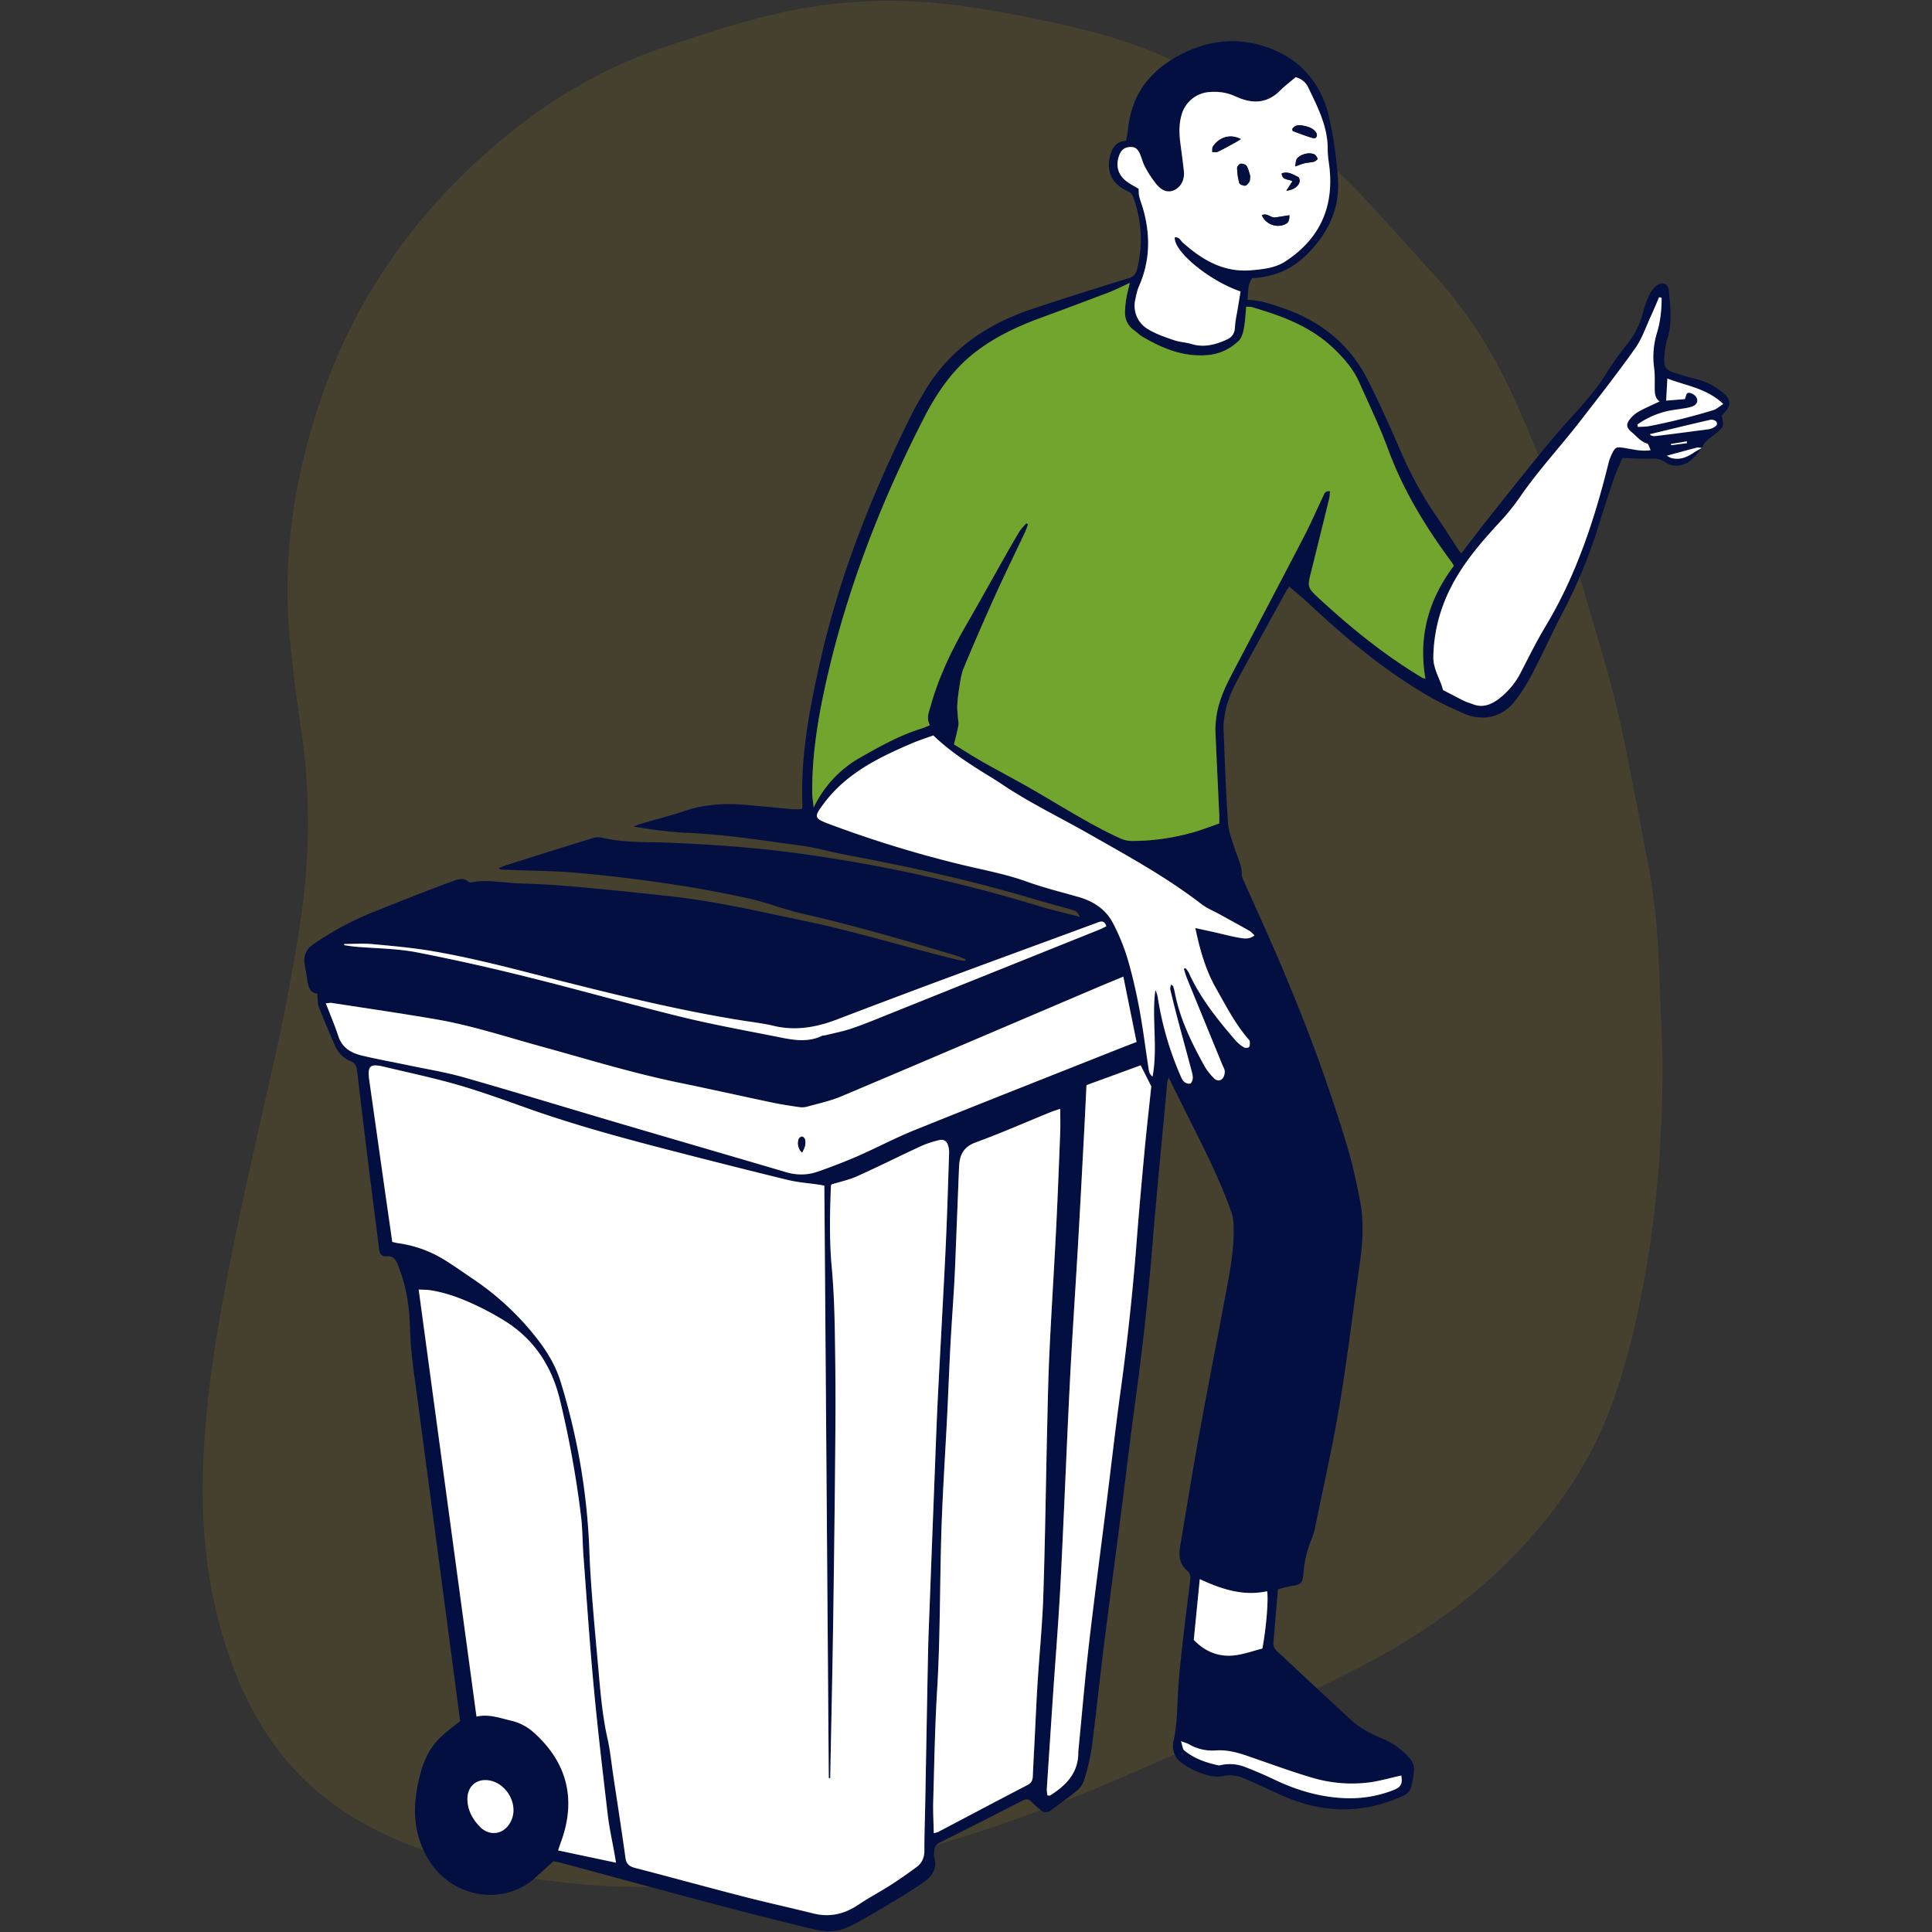 <svg xmlns="http://www.w3.org/2000/svg" id="ID-bac" viewBox="0 0 500 500">
  <rect x="0" y="0" width="500" height="500" fill="#333333" stroke="none"/>
  <defs>
    <style>
      .cls-1{fill:#fff}.cls-3{fill:#030f40}
    </style>
  </defs>
  <path id="secondary-color" fill="#f9bc13" d="M430.26 273.92c.11 23.66-2.02 47.09-7.39 70.15a172.17 172.17 0 0 1-5.41 18.48c-5.94 16.79-16.06 30.86-28.78 43.18-11.34 10.99-24.41 19.45-38.41 26.58-20.23 10.31-40.95 19.54-61.8 28.48a408.67 408.67 0 0 1-39.24 14.58 281.05 281.05 0 0 1-76.26 12.89c-22.57.65-44.65-2.29-65.87-10.35-9.34-3.55-18.04-8.21-25.61-14.83-10.04-8.79-16.75-19.81-21.34-32.19-4.91-13.21-7.27-26.93-7.62-40.99-.39-15.69 1.38-31.19 3.97-46.64 3.73-22.23 8.95-44.15 13.86-66.14a531.92 531.92 0 0 0 7.58-39.97 166.83 166.83 0 0 0 .06-47.91 462.12 462.12 0 0 1-3.06-24.55c-1.95-22.02 1.58-43.32 9.04-64.05 9.27-25.75 24.93-47.03 45.77-64.43 12.72-10.62 26.89-18.98 42.84-24.23 9.88-3.25 19.72-6.56 29.88-8.79a131.35 131.35 0 0 1 46.61-1.62 301.74 301.74 0 0 1 32.9 6.5c11.37 2.9 22.17 7.17 32.19 13.34 10.88 6.7 21.68 13.53 31.18 22.18 2.4 2.19 4.76 4.45 6.96 6.84 6.4 6.94 12.73 13.95 19.06 20.95 8.38 9.25 14.95 19.68 20.15 31.01 7.57 16.47 13.54 33.53 18.51 50.94 2.59 9.08 5.44 18.09 7.78 27.23 1.87 7.29 3.21 14.72 4.7 22.09 1.33 6.61 2.52 13.24 3.81 19.85a171.48 171.48 0 0 1 2.87 24.32c.45 9.03.72 18.07 1.07 27.1Z" opacity=".1"/>
  <g id="invariable">
    <path d="M440.46 115.93c-1.04 1.16-1.93 2.54-3.17 3.42-2.02 1.44-4.35 1.62-6.47.17-1.15-.79-2.24-.86-3.55-.81-2.36.08-4.73-.1-7.38-.19-.66 1.55-1.5 3.25-2.11 5.03-1.48 4.35-2.9 8.73-4.26 13.12a130.17 130.17 0 0 1-9.14 21.93c-2.57 4.92-4.83 9.99-7.4 14.91a49.94 49.94 0 0 1-4.86 7.86c-2.3 2.92-5.46 4.6-9.34 4.29a10.76 10.76 0 0 1-3.46-.79c-3.03-1.36-6.08-2.71-8.96-4.35-11.65-6.65-21.89-15.16-31.62-24.31-1.61-1.51-3.33-2.9-5.09-4.41-.33.5-.62.86-.84 1.27-4.05 7.37-8.12 14.73-12.13 22.11-1.63 3-3.11 6.08-3.66 9.5-.2 1.25-.43 2.52-.38 3.78.32 8.17.62 16.33 1.16 24.48.15 2.24 1.04 4.45 1.73 6.64.71 2.26 1.88 4.37 1.86 6.84 0 .6.33 1.22.59 1.79 1.45 3.26 2.92 6.51 4.38 9.77 8.68 19.25 16.4 38.87 22.42 59.12 1.31 4.4 2.26 8.92 3.15 13.43 1.07 5.43.77 10.89 0 16.34-1.76 12.24-3.21 24.54-5.25 36.74-1.75 10.47-4.12 20.84-6.24 31.25a18.16 18.16 0 0 1-1 3.42 29.57 29.57 0 0 0-2.14 9.22c-.2 2.24-.71 2.6-2.95 2.93-1.23.18-2.42.58-3.62.87l-1.17 13.74c-.08.95.25 1.67.95 2.31 6.4 5.93 12.75 11.9 19.17 17.81 2.3 2.12 5.07 3.52 7.93 4.73a19.03 19.03 0 0 1 7.12 5.04 4.4 4.4 0 0 1 1.2 3.48 31.53 31.53 0 0 1-.62 3.75 3.65 3.65 0 0 1-2.2 2.59c-10.72 4.96-21.36 4.51-31.95-.36-3.03-1.39-6.05-2.78-9.1-4.12a9.32 9.32 0 0 0-5.81-.59 7.87 7.87 0 0 1-3.27-.17 19.55 19.55 0 0 1-7.1-3.23 5.26 5.26 0 0 1-2.16-5.65c.89-4.14.92-8.33 1.14-12.53.28-5.3.96-10.58 1.54-15.85.51-4.57 1.15-9.13 1.65-13.7.07-.61-.14-1.52-.57-1.86-2.17-1.71-2.48-3.93-2.07-6.42 1.64-9.69 3.19-19.41 4.95-29.08 2.45-13.42 5.11-26.8 7.58-40.21.88-4.76 1.51-9.57 1.28-14.43-.04-.93-.2-1.9-.51-2.77-3.31-9.38-7.94-18.16-12.34-27.04l-3.93-7.89c-.14.55-.34 1.05-.38 1.57-1.31 14.22-2.73 28.43-3.88 42.65a741.53 741.53 0 0 1-4.48 40.44c-1.24 9.12-2.31 18.26-3.48 27.38-1.54 11.96-3.14 23.91-4.64 35.87-1.07 8.58-1.95 17.18-3.07 25.75a52.3 52.3 0 0 1-1.85 7.85 6.03 6.03 0 0 1-1.67 2.82c-2.3 1.93-4.76 3.66-7.18 5.45-.83.61-1.69.43-2.42-.15a34.62 34.62 0 0 1-2.48-2.21c-.65-.64-1.24-.79-2.11-.35-7.2 3.68-14.41 7.34-21.64 10.96-.91.45-1.33 1.05-1.36 2.01-.02.55-.2 1.15-.05 1.65.92 3.04-.5 5.05-2.84 6.65a108.7 108.7 0 0 1-4.97 3.25 424.62 424.62 0 0 1-9.59 5.71 49.66 49.66 0 0 1-5.47 2.83c-2.82 1.19-5.79.92-8.67.22-8.24-2.01-16.47-4.06-24.67-6.24-13.41-3.55-26.79-7.21-40.19-10.82-.83-.22-1.69-.35-2.13-.44-1.77 1.6-3.29 2.98-4.83 4.35-8.11 7.24-21.06 5.15-27.13-4.24-3.8-5.88-4.55-12.25-3.32-18.96.9-4.89 2.28-9.62 6.02-13.2 1.53-1.47 3.27-2.72 5.12-4.23l-1.45-11.09-9.48-71.47c-.59-4.4-1.24-8.8-1.69-13.22-.34-3.38-.28-6.81-.62-10.2a42.03 42.03 0 0 0-2.92-12.22c-.54-1.3-1.24-2.23-2.77-2.11-1.45.12-1.9-.61-2.06-1.95-.86-7.09-1.8-14.17-2.68-21.25-1.03-8.27-2.03-16.53-3-24.81-.14-1.22-.52-2.02-1.74-2.52a7.48 7.48 0 0 1-4.06-4.15c-1.39-3.27-2.83-6.54-4.1-9.86-.37-.97-.26-2.12-.39-3.43-1.65-.12-2.29-1.45-2.53-3.14-.21-1.49-.51-2.97-.74-4.46a4.88 4.88 0 0 1 2.21-5.14 78.77 78.77 0 0 1 15.02-8.15c4.41-1.76 8.82-3.52 13.25-5.25a407.6 407.6 0 0 1 8.23-3.09c1.21-.45 2.44-.76 3.59.23.21.18.61.27.89.21 4.05-.81 8.06.13 12.1.26 4.68.15 9.36.38 14.02.8 8.69.79 17.37 1.65 26.04 2.63 11.67 1.32 23.09 4.02 34.57 6.42 12.98 2.72 25.61 6.65 38.46 9.79.82.2 1.66.32 2.5.48l.16-.51c-.98-.36-1.95-.77-2.94-1.07-12.99-3.86-25.99-7.67-39.22-10.68-4.79-1.09-9.39-2.95-14.18-4a298.83 298.83 0 0 0-20.58-3.76 390.65 390.65 0 0 0-23.61-2.82c-6.39-.55-12.83-.56-19.25-.82a1.61 1.61 0 0 1-1.05-.35c.6-.26 1.19-.57 1.81-.76 7.48-2.37 14.97-4.73 22.47-7.04.73-.22 1.6-.33 2.33-.15 5.62 1.35 11.35 1.09 17.05 1.31 10.86.42 21.69 1.18 32.47 2.58a398.16 398.16 0 0 1 64.05 13.94c3.32 1 6.71 1.76 10.33 2.7-.93-1.48-.94-1.51-2.62-1.99-2.97-.84-5.97-1.62-8.93-2.5-15.96-4.79-32.2-8.42-48.57-11.48-4.13-.77-8.19-1.96-12.34-2.52-9.66-1.28-19.3-2.85-29.07-3.26-4.66-.2-9.3-.86-14.06-1.62.5-.21 1-.46 1.52-.62 3.96-1.17 7.96-2.19 11.86-3.49 5-1.67 10.09-1.96 15.26-1.55 4.11.33 8.21.78 12.32 1.14.84.07 1.69 0 2.56 0 .08-.34.19-.57.18-.79-.56-12.65 1.78-24.95 4.53-37.2 5.05-22.51 13.53-43.75 23.8-64.33.99-1.98 2.14-3.89 3.27-5.8 6.43-10.86 16.17-17.44 27.9-21.35 8.27-2.76 16.59-5.37 24.92-7.94 1.37-.42 1.91-1.19 2.21-2.43a31.67 31.67 0 0 0-1.09-18.72c-.32-.87-.91-1.15-1.65-1.5-3.89-1.85-5.36-5.1-4.22-9.24.57-2.05 1.71-3.55 4.1-3.69.17-1.03.38-1.95.47-2.89.87-9.11 5.74-15.36 13.74-19.46 6.97-3.58 14.22-4.48 21.67-2.04 8.65 2.83 14.27 8.9 16.47 17.63a98.27 98.27 0 0 1 2.44 16.67c.58 7.85-2.69 14.31-8.25 19.75-3.88 3.8-8.54 5.62-13.94 5.92-1.22 1.66-.98 3.59-1.2 5.61 3.26.05 6.23 1.11 9.2 2.13 9.72 3.35 17.27 9.36 21.93 18.59 3 5.94 5.74 12.03 8.38 18.14a99.75 99.75 0 0 0 9.48 17.29c1.85 2.68 3.57 5.44 5.36 8.16.34.52.72 1 .96 1.32 2.17-2.81 4.26-5.58 6.41-8.31 4.58-5.78 9.16-11.56 13.82-17.28 2.7-3.32 5.47-6.59 8.36-9.75 3.38-3.69 6.64-7.44 9.27-11.75a64.23 64.23 0 0 1 5-6.94 22.14 22.14 0 0 0 4.28-8.66c.37-1.45.93-2.86 1.55-4.23.35-.78.9-1.51 1.52-2.1 1.59-1.52 3.38-1 3.56 1.18.33 4.09.87 8.2-.41 12.27-.49 1.57-.7 3.26-.81 4.91-.15 2.4.33 3.09 2.58 3.87 1.79.62 3.63 1.13 5.48 1.59a18.1 18.1 0 0 1 6.41 3.03c3.06 2.26 3.15 3.93.38 6.44.68 2.98.53 3.01-1.81 4.92-1.18.97-2.72 1.79-3.25 3.48-.46-.03-.96-.17-1.39-.06-2.57.65-5.13 1.37-7.69 2.07.3.16.68.45 1.11.57 2.16.61 4.03-.14 5.8-1.32.69-.47 1.45-.84 2.18-1.26ZM213.34 306.87c-.38-.07-.75-.15-1.13-.21-2.82-.42-5.69-.62-8.45-1.29-10.24-2.49-20.46-5.1-30.67-7.73-12.29-3.17-24.52-6.51-36.49-10.75-5.97-2.12-11.94-4.31-18.03-6.07-6.31-1.83-12.76-3.18-19.16-4.71-3.73-.89-4.38-.25-3.83 3.63l4.14 29.21 1.79 12.48c.55.12 1 .26 1.46.32 4.38.61 8.46 2.09 12.21 4.43 2.35 1.47 4.62 3.07 6.91 4.62a71.8 71.8 0 0 1 13.65 11.79c3.97 4.46 7.56 9.19 9.34 15.03a168.2 168.2 0 0 1 7.45 43.96c.14 4.27.45 8.55.79 12.82.47 6.01 1.04 12 1.57 18.01.52 5.93 1.04 11.84 2.35 17.67.69 3.08.99 6.25 1.46 9.39 1.07 7.13 2.17 14.26 3.17 21.4.23 1.62 1.04 2.21 2.54 2.59 9.36 2.42 18.68 4.99 28.05 7.41 5.99 1.55 12.03 2.86 18.03 4.36 4.3 1.07 8.11.14 11.73-2.31 2.69-1.81 5.58-3.33 8.32-5.08a126.2 126.2 0 0 0 6.63-4.6 4.95 4.95 0 0 0 2.05-4.31c-.01-4.2.15-8.4.23-12.6.24-12.85.45-25.69.72-38.53.08-4.04.26-8.08.41-12.13l1.38-35.9c.22-5.71.43-11.41.7-17.12.34-7.05.75-14.1 1.11-21.14.38-7.28.79-14.57 1.1-21.85.31-7.13.51-14.26.75-21.38.02-.47-.05-.96-.16-1.41-.35-1.5-1.09-2.1-2.55-1.75-1.61.39-3.22.91-4.72 1.6-5.46 2.52-10.83 5.23-16.31 7.69-2.14.96-4.49 1.45-6.67 2.14-.1.15-.17.21-.17.28-.28 7.04-.45 14.07.2 21.12.5 5.44.7 10.92.8 16.39.16 8.56.21 17.13.15 25.69a7136.1 7136.1 0 0 1-.59 50.68c-.19 13.16-.49 26.32-.75 39.48h-.37l-1.15-153.29Zm27.31-119.18c-.98-1.79-.28-3.31.14-4.79 2.07-7.46 5.35-14.4 9.22-21.09 3.29-5.7 6.48-11.46 9.72-17.19 1.33-2.34 2.65-4.7 4.05-7 .49-.81 1.21-1.48 1.83-2.22l.44.3c-.2.56-.36 1.14-.61 1.68-2.67 5.67-5.42 11.29-8 16.99a647.87 647.87 0 0 0-8.04 18.54c-.63 1.51-.83 3.21-1.11 4.85a41.57 41.57 0 0 0-.54 4.72c-.06 1.08.11 2.17.17 3.25.04.69.23 1.41.1 2.08-.29 1.6-.73 3.17-1.13 4.84 2.61 1.59 5 3.15 7.48 4.55 4.2 2.38 8.5 4.61 12.69 7.03 7.55 4.35 14.9 9.08 22.84 12.73.97.45 2.11.68 3.17.68 5.26 0 10.44-.77 15.51-2.17 2.34-.65 4.62-1.56 6.97-2.37 0-.79.02-1.34 0-1.88-.34-7.37-.69-14.73-1.01-22.1-.03-.79.05-1.58.11-2.37.36-4.53 2.2-8.57 4.27-12.51 6.2-11.79 12.42-23.57 18.56-35.4 1.76-3.38 3.27-6.87 4.9-10.31.31-.66.46-1.56 1.82-1.39-.07.66-.05 1.26-.19 1.83-1.52 6.24-3.06 12.47-4.61 18.7-1.04 4.18-1.17 4.3 1.98 7.21 8.29 7.65 17.03 14.74 26.75 20.54.22.13.51.14.76.21-1.9-10.95.85-20.55 7.34-29.16-.08-.2-.12-.36-.21-.48a74.5 74.5 0 0 0-1.11-1.55c-6.39-8.75-11.91-17.94-15.68-28.18-2.16-5.87-4.9-11.52-7.44-17.25-1.6-3.61-4.14-6.5-7.03-9.19-5.9-5.48-13.17-8.09-20.66-10.3-.44-.13-.93-.1-1.57-.17-.2 1.95-.27 3.86-.62 5.71-.21 1.11-.58 2.44-1.35 3.17a12.93 12.93 0 0 1-7.59 3.62c-6.4.71-11.99-1.57-17.33-4.72-.74-.44-1.35-1.1-2.07-1.6a5.46 5.46 0 0 1-2.43-4.66c0-1.34.19-2.68.41-4 .18-1.14.52-2.27.84-3.65-2 .91-3.68 1.79-5.44 2.46-5.92 2.27-11.87 4.48-17.82 6.67-5.83 2.15-11.41 4.76-16.39 8.54-6.03 4.57-10.2 10.62-13.59 17.23-11.6 22.61-20.64 46.16-25.94 71.08-1.82 8.55-3.06 17.17-3.01 25.94 0 1.12.22 2.23.38 3.84a29.3 29.3 0 0 1 12.22-13.03c4.97-2.82 9.95-5.61 15.44-7.33.75-.22 1.46-.55 2.41-.92Zm1 286.75c.58-.17.89-.21 1.15-.35 7.72-4.06 15.42-8.15 23.16-12.17 1.03-.53 1.28-1.26 1.33-2.27.13-2.93.28-5.86.44-8.79.26-5.15.48-10.3.8-15.44.47-7.52 1.24-15.03 1.48-22.55.48-14.51.65-29.02 1-43.53.15-6.58.29-13.17.6-19.74.49-10.37 1.17-20.74 1.69-31.11.42-8.48.75-16.95 1.08-25.43.07-1.95.01-3.9.01-6.1-.97.33-1.72.54-2.44.83-6.46 2.63-12.85 5.45-19.4 7.84-3.05 1.11-4.14 3.05-4.32 5.96l-.04.71-.98 24.72c-.08 1.9-.16 3.8-.28 5.7-.31 5.14-.69 10.28-.96 15.43-.31 5.78-.51 11.56-.8 17.34-.52 10.62-1.26 21.22-1.57 31.84-.39 13.39-.27 26.79-1.08 40.18-.58 9.49-.73 19.01-1 28.52-.08 2.74.08 5.48.14 8.41Zm-82.26 7.62c-.19-1.13-.31-1.9-.45-2.66-.56-3.2-1.29-6.38-1.67-9.61-1.29-11.02-2.6-22.05-3.63-33.1-1.05-11.28-1.81-22.6-2.66-33.9-.26-3.4-.22-6.83-.62-10.21a259.13 259.13 0 0 0-5.45-30.17c-2.14-8.96-6.87-16.11-14.86-20.9a81.87 81.87 0 0 0-6.91-3.71c-3.81-1.79-7.75-3.27-11.94-3.91-.9-.14-1.83-.1-2.87-.15l14.96 110.51c3.21-.72 6.06.37 8.97 1.06 2.21.52 4.15 1.54 5.84 3.05 8.62 7.7 11.21 17.36 6.94 28.66-.24.62-.43 1.26-.63 1.87l14.96 3.17ZM84.31 259.65c1.17 3.06 2.32 5.75 3.23 8.51 1 3.04 3.34 4.35 6.12 5.02 3.93.94 7.91 1.64 11.86 2.48 4.88 1.03 9.84 1.83 14.63 3.19 13.41 3.83 26.75 7.92 40.13 11.86 14.37 4.24 28.75 8.41 43.11 12.64a13 13 0 0 0 8.18-.12c3.51-1.23 7-2.55 10.4-4.04 4.94-2.16 9.71-4.71 14.7-6.72 17.49-7.06 35.05-13.96 52.58-20.92 1.53-.61 3.08-1.2 4.87-1.89l-3.42-16.91c-2.6 1.09-4.87 2.01-7.12 2.97-21.95 9.35-43.88 18.74-65.86 28.02-2.83 1.19-5.89 1.84-8.86 2.67-.67.19-1.43.2-2.12.1-2.27-.33-4.54-.66-6.78-1.14-8.14-1.71-16.26-3.53-24.41-5.21-12.13-2.49-23.95-6.15-35.86-9.43-8.86-2.44-17.61-5.33-26.69-6.9-9.04-1.57-18.13-2.87-27.19-4.28-.29-.05-.6.03-1.51.1Zm157.23-69.32c-1.85.68-3.66 1.25-5.41 2-8.65 3.7-17.03 7.74-22.92 15.6-2.58 3.46-2.7 3.84 1.34 5.35a302.03 302.03 0 0 0 34.08 10.48c5.69 1.38 11.47 2.41 17.02 4.41 4.39 1.58 8.94 2.71 13.43 3.99 3.91 1.12 7.13 3.22 8.98 6.88a52.25 52.25 0 0 1 3.62 8.77c1.28 4.33 2.29 8.75 3.13 13.18.95 5.06 1.58 10.18 2.36 15.27.12.8.15 1.66 1.07 2.38 1.42-7.59-.27-15.03.73-22.4.39.73.56 1.47.68 2.22a81.8 81.8 0 0 0 5.67 19.6c.28.65.55 1.37 1.03 1.86.37.38 1.1.63 1.6.55.31-.05.67-.83.7-1.31.04-.69-.15-1.41-.33-2.1-1.14-4.29-2.32-8.57-3.46-12.86a366 366 0 0 1-2.03-8.07c-.09-.36.09-.79.16-1.29.33.22.53.28.57.38.17.52.33 1.05.43 1.59 1.32 6.96 4.41 13.2 7.81 19.32.6 1.09 1.49 2.04 2.35 2.95.6.64 1.54.74 2.15.13.42-.42.63-1.23.63-1.86 0-.59-.39-1.19-.63-1.77-3.03-7.41-6.08-14.82-9.1-22.23-.34-.84-.57-1.73-.86-2.59l.45-.2c.29.41.65.79.85 1.24 2.99 6.58 7.47 12.13 12.13 17.55a9.25 9.25 0 0 0 2.21 1.77c.3.18 1.09.09 1.25-.15.25-.37.19-.97.17-1.48 0-.2-.24-.4-.4-.58-3.44-4.01-5.82-8.69-8.4-13.23-2.66-4.7-4.1-9.84-5.29-15.48 1.84.4 3.37.72 4.89 1.07 2.17.48 4.31 1.07 6.49 1.45 1.25.21 2.63.46 3.93-.63-.52-.46-.87-.91-1.32-1.17-2.55-1.45-5.12-2.84-7.69-4.26-1.59-.88-3.33-1.57-4.75-2.67-9.02-6.96-18.98-12.39-28.82-18-7.64-4.36-15.6-8.16-22.92-13.09-1.97-1.33-4.03-2.52-6.04-3.8-4.01-2.58-7.93-5.26-11.57-8.76Zm29.51 274.31c.4.02.59.09.7.03 4.13-2.61 7.35-5.82 7.31-11.16 0-.31.03-.63.07-.95.88-9 1.64-18.01 2.68-26.99 1.42-12.29 3.06-24.54 4.59-36.82 1.13-9.05 2.17-18.11 3.38-27.15a647.21 647.21 0 0 0 4.21-38.06c.62-8.3 1.37-16.6 2.14-24.88.56-6.07 1.26-12.13 1.82-17.52l-2.75-5.45-14.02 5.13c-.19 3.9-.36 7.62-.56 11.34-.52 9.82-1.03 19.64-1.6 29.45-.7 12.11-1.54 24.21-2.15 36.33-.88 17.34-1.54 34.7-2.42 52.04-.48 9.42-1.26 18.83-1.9 28.24-.55 8.23-1.1 16.45-1.63 24.68-.04.59.09 1.18.14 1.73Zm64.27-444.66c-1.26 1.07-2.77 2.2-4.1 3.52-2.86 2.84-6.16 3.37-9.86 2.08-.67-.24-1.33-.53-1.98-.81a13.13 13.13 0 0 0-6.29-.97 8.03 8.03 0 0 0-7.28 5.88c-.73 2.49-.63 5.02-.3 7.55.31 2.36.64 4.72.89 7.08.24 2.22-.81 4.14-2.57 4.91-1.51.66-3.04.24-4.57-1.59a28.54 28.54 0 0 1-2.86-4.34c-.57-1.03-.85-2.22-1.31-3.31-.65-1.54-1.31-2-2.64-1.95-1.39.06-2.29.76-2.8 2.17-.97 2.67-.32 5.06 1.96 6.76 1 .75 2.14 1.31 3.07 1.87.05.67 0 1.36.16 1.99.34 1.3.84 2.56 1.18 3.86 1.73 6.56 1.56 13-1.21 19.3a17.16 17.16 0 0 0-.96 3.42 7.02 7.02 0 0 0 3.51 7.92c2.01 1.2 4.31 1.95 6.55 2.72 1.41.49 2.97.52 4.41.96 3.27 1 6.27.18 9.21-1.15 1.34-.61 2-1.61 2.08-3.16.09-1.73.51-3.45.78-5.17l.67-4.1c-8.16-2.8-17.25-10.3-17.03-13.98 1.11-.24 1.47.76 2.07 1.3 5.05 4.53 10.61 7.8 17.74 7.18 3.09-.27 6.2-.56 8.88-2.33 8.37-5.49 12.26-13.22 11.45-23.23-.15-1.9-.56-3.79-.55-5.68.04-5.79-2.48-10.75-4.89-15.75a5 5 0 0 0-3.4-2.96Zm94.71 57.16-.66-.19c-.71 1.64-1.38 3.29-2.13 4.91-1.3 2.79-2.29 5.82-4.05 8.31-4.54 6.4-9.37 12.58-14.18 18.78-5.24 6.76-11.1 13.03-15.93 20.13a56.62 56.62 0 0 1-5.11 6.25c-3.53 3.85-6.96 7.73-9.84 12.16-4.48 6.9-7.03 14.3-7.19 22.54-.06 3.17 1.76 5.71 2.51 8.6 1.82.94 3.63 1.91 5.48 2.81.71.35 1.48.55 2.22.84 2.4.95 4.48.24 6.46-1.17a19.99 19.99 0 0 0 6.15-7.41c2-3.87 3.94-7.79 6.18-11.51 7.94-13.19 12.7-27.57 16.36-42.4.21-.84.54-1.66.93-2.43.84-1.65 1.11-1.69 3-1.41 2.23.33 4.44.99 6.95.6-.36-.7-.52-1.59-.93-1.71-1.69-.52-2.69-1.86-3.94-2.91-1.37-1.14-1.6-2-.52-3.38a8.04 8.04 0 0 1 2.31-2c1.72-.96 3.55-1.73 5.4-2.61-1.24-.86-1.27-2.2-1.27-3.57 0-1.66.07-3.34-.14-4.97a21.3 21.3 0 0 1 .7-9.15 29.74 29.74 0 0 0 1.22-9.08ZM89.13 244.3l-.06.3c.97.14 1.94.31 2.92.4 5.28.47 10.65.46 15.84 1.45 9.95 1.9 19.83 4.2 29.67 6.64 13.07 3.24 26.02 6.95 39.11 10.14 8.46 2.07 17.06 3.59 25.61 5.3 3.52.7 7.05 1.22 10.49-.44.28-.13.63-.09.93-.17 2.3-.58 4.65-1.01 6.89-1.78 3.37-1.16 6.66-2.54 9.97-3.86l54.06-21.71c.62-.25 1.21-.57 1.79-.85-.39-1.17-1.02-1.43-1.93-1.09l-2.01.74c-13.24 4.88-26.48 9.73-39.71 14.64-8.69 3.23-17.37 6.51-26.03 9.82-5.37 2.05-10.79 3.03-16.51 1.64-2.46-.6-4.99-.89-7.5-1.28-15.91-2.5-31.55-6.31-47.13-10.24-11.14-2.8-22.21-5.86-33.54-7.79-5.14-.88-10.36-1.34-15.55-1.82-2.41-.22-4.86-.03-7.29-.03ZM310.5 408.68l-1.56 15.72c2.96 3.09 6.51 4.49 10.59 4 2.47-.3 4.86-1.17 7.16-1.76.97-5.07 1.61-12.64 1.23-14.83-6 1.31-11.54-.39-17.41-3.13Zm-4.87 41.94c.38 1.11.41 2.03.87 2.41 2.56 2.1 5.62 3.14 8.82 3.84.22.05.48-.03.7-.08 2.25-.52 4.44-.18 6.53.64 2.43.95 4.84 1.98 7.19 3.1 5.86 2.8 11.95 4.6 18.48 4.84a31 31 0 0 0 12.33-2.07c2.06-.79 2.45-1.69 2.09-3.8-2.69.6-5.35 1.38-8.08 1.76-5.17.74-10.31.2-15.29-1.28-4.63-1.37-9.17-3.02-13.73-4.6-3.58-1.24-7.07-2.69-11.04-2.36-2.37.19-4.72-.44-6.86-1.63-.45-.25-.98-.38-2.01-.77Zm-180.05 10.07c-2.73 0-4.63 1.97-4.61 4.93.02 2.76 1.26 5.04 3.09 7 2.69 2.88 6.65 2.14 8.27-1.51 2.02-4.56-1.76-10.41-6.74-10.42Zm298.19-350.83.09.62c.99-.06 2-.01 2.95-.21a162.68 162.68 0 0 0 16.58-4.14c.82-.25 1.51-.91 2.58-1.58-4.29-4.1-9.61-4.7-14.47-6.6l-.31 5.73 4.84-.4c.27-.67.33-1.34.66-1.53.65-.38 1.96.37 2.37 1.16.41.81.12 1.72-.84 2.16-.64.29-1.36.42-2.06.55-1.25.22-2.51.37-3.76.58a21.94 21.94 0 0 0-8.64 3.65Zm3.21 2.51c.49.66 1.35.49 2.04.41 4.38-.52 8.75-1.1 13.13-1.69a3.8 3.8 0 0 0 1.13-.35c.64-.32 1.42-.74.93-1.57-.22-.37-1.09-.64-1.56-.53-5.21 1.19-10.41 2.47-15.67 3.73Zm9.59 2.33-.04-.48-4.08.68.04.31 4.08-.51Z" class="cls-3"/>
    <path d="m213.34 306.87 1.15 153.29h.37c.25-13.16.55-26.32.75-39.48.25-16.89.46-33.78.59-50.68.07-8.56 0-17.13-.15-25.69-.1-5.47-.3-10.95-.8-16.39-.65-7.05-.48-14.07-.2-21.12 0-.07.08-.13.17-.28 2.18-.68 4.53-1.17 6.67-2.14 5.48-2.46 10.86-5.17 16.31-7.69 1.5-.69 3.11-1.21 4.72-1.6 1.46-.36 2.2.24 2.55 1.75.11.46.17.94.16 1.41-.24 7.13-.44 14.26-.75 21.38-.31 7.29-.72 14.57-1.1 21.85-.37 7.05-.77 14.1-1.11 21.14-.28 5.7-.48 11.41-.7 17.12-.47 11.96-.93 23.93-1.38 35.9-.15 4.04-.33 8.08-.41 12.13-.26 12.85-.48 25.69-.72 38.53-.08 4.2-.24 8.4-.23 12.6 0 1.85-.63 3.27-2.05 4.31a130.53 130.53 0 0 1-6.63 4.6c-2.74 1.75-5.63 3.27-8.32 5.08-3.62 2.44-7.43 3.38-11.73 2.31-6-1.5-12.04-2.82-18.03-4.36-9.37-2.41-18.69-4.99-28.05-7.41-1.5-.39-2.31-.97-2.54-2.59-1-7.14-2.1-14.27-3.17-21.4-.47-3.13-.77-6.31-1.46-9.39-1.31-5.83-1.83-11.75-2.35-17.67-.53-6-1.1-12-1.57-18.01-.34-4.27-.64-8.54-.79-12.82a169.1 169.1 0 0 0-7.45-43.96c-1.79-5.84-5.38-10.57-9.34-15.03a72.1 72.1 0 0 0-13.65-11.79c-2.3-1.55-4.56-3.16-6.91-4.62a30.78 30.78 0 0 0-12.21-4.43c-.46-.07-.91-.2-1.46-.32l-1.79-12.48-4.14-29.21c-.55-3.87.1-4.52 3.83-3.63 6.4 1.53 12.85 2.89 19.16 4.71 6.08 1.76 12.05 3.95 18.03 6.07 11.97 4.24 24.21 7.58 36.49 10.75 10.21 2.63 20.42 5.24 30.67 7.73 2.76.67 5.63.87 8.45 1.29.38.06.75.14 1.13.21ZM241.66 474.44c-.06-2.92-.22-5.66-.14-8.4.27-9.51.43-19.03 1-28.52.81-13.39.69-26.79 1.08-40.18.31-10.62 1.04-21.23 1.57-31.84.28-5.78.49-11.57.8-17.34.28-5.14.65-10.28.96-15.43.11-1.9.2-3.8.28-5.7l.98-24.72c0-.24.03-.48.04-.71.18-2.9 1.28-4.84 4.32-5.96 6.55-2.39 12.94-5.21 19.4-7.84.72-.29 1.46-.5 2.44-.83 0 2.2.07 4.16-.01 6.1-.33 8.48-.65 16.96-1.08 25.43-.52 10.37-1.2 20.74-1.69 31.11-.31 6.57-.45 13.16-.6 19.74-.34 14.51-.52 29.02-1 43.53-.24 7.52-1.01 15.03-1.48 22.55-.32 5.14-.54 10.29-.8 15.44-.15 2.93-.31 5.86-.44 8.79-.04 1.01-.3 1.74-1.33 2.27-7.74 4.02-15.44 8.11-23.16 12.17-.26.13-.57.17-1.15.34Z" class="cls-1"/>
    <path d="m159.4 482.06-14.96-3.17c.21-.61.4-1.24.63-1.87 4.26-11.3 1.68-20.96-6.94-28.66a13.15 13.15 0 0 0-5.84-3.05c-2.92-.69-5.77-1.78-8.97-1.06l-14.96-110.51c1.04.05 1.97.02 2.87.15 4.19.63 8.13 2.11 11.94 3.91a76.5 76.5 0 0 1 6.91 3.71c7.99 4.79 12.72 11.94 14.86 20.9a262.02 262.02 0 0 1 5.45 30.17c.4 3.38.36 6.81.62 10.21.85 11.3 1.6 22.61 2.66 33.9 1.03 11.05 2.34 22.07 3.63 33.1.38 3.22 1.1 6.41 1.67 9.61.14.76.26 1.53.45 2.65ZM84.32 259.65c.9-.07 1.21-.14 1.51-.1 9.07 1.41 18.15 2.72 27.19 4.28 9.07 1.57 17.83 4.46 26.69 6.9 11.92 3.27 23.74 6.93 35.86 9.43 8.15 1.68 16.27 3.5 24.41 5.21 2.24.47 4.51.81 6.78 1.14.69.1 1.45.09 2.12-.1 2.97-.83 6.03-1.48 8.86-2.67 21.98-9.28 43.91-18.67 65.86-28.02 2.25-.96 4.52-1.89 7.12-2.97l3.42 16.91c-1.79.69-3.34 1.28-4.87 1.89-17.53 6.96-35.09 13.86-52.58 20.92-4.99 2.01-9.77 4.56-14.7 6.72a149 149 0 0 1-10.4 4.04c-2.67.93-5.42.93-8.18.12-14.37-4.24-28.75-8.41-43.11-12.64-13.38-3.94-26.71-8.03-40.13-11.86-4.79-1.37-9.74-2.16-14.63-3.19-3.95-.83-7.93-1.54-11.86-2.48-2.78-.66-5.12-1.98-6.12-5.02-.9-2.76-2.05-5.45-3.23-8.51Zm123.24 38.62c.76-1.26 1.05-2.3.76-3.41-.08-.3-.49-.7-.77-.71s-.73.36-.82.65a3.31 3.31 0 0 0 .83 3.48Z" class="cls-1"/>
    <path d="M241.55 190.33c3.63 3.51 7.56 6.18 11.57 8.74 2 1.28 4.07 2.48 6.04 3.8 7.32 4.93 15.27 8.73 22.92 13.09 9.85 5.61 19.81 11.04 28.82 18 1.42 1.1 3.16 1.79 4.75 2.67 2.57 1.41 5.14 2.82 7.69 4.26.45.26.8.7 1.32 1.17-1.31 1.09-2.68.84-3.93.63-2.18-.37-4.33-.96-6.49-1.45l-4.89-1.07c1.19 5.64 2.63 10.78 5.29 15.48 2.58 4.55 4.96 9.23 8.4 13.23.15.18.39.38.4.58.02.5.08 1.1-.17 1.48-.16.24-.95.33-1.25.15a9.25 9.25 0 0 1-2.21-1.77c-4.66-5.42-9.15-10.96-12.13-17.55-.21-.45-.56-.83-.85-1.24l-.45.2c.28.86.51 1.75.86 2.59 3.02 7.41 6.07 14.82 9.1 22.23.24.59.63 1.18.63 1.77 0 .63-.21 1.44-.63 1.86-.61.61-1.55.51-2.15-.13a15.09 15.09 0 0 1-2.35-2.95c-3.39-6.11-6.48-12.36-7.81-19.32-.1-.54-.26-1.07-.43-1.59-.03-.11-.24-.17-.57-.38-.07.5-.24.93-.16 1.29.65 2.7 1.31 5.39 2.03 8.07 1.14 4.29 2.32 8.57 3.46 12.86.18.69.37 1.41.33 2.1-.03.47-.39 1.25-.7 1.31a2.08 2.08 0 0 1-1.6-.55c-.48-.48-.74-1.21-1.03-1.86a81.99 81.99 0 0 1-5.67-19.6 6.85 6.85 0 0 0-.68-2.22c-1 7.37.69 14.82-.73 22.4-.93-.72-.95-1.58-1.07-2.38-.78-5.09-1.41-10.21-2.36-15.27-.83-4.44-1.85-8.86-3.13-13.18a53.1 53.1 0 0 0-3.62-8.77c-1.86-3.66-5.07-5.76-8.98-6.88-4.49-1.28-9.04-2.41-13.43-3.99-5.55-2-11.33-3.02-17.02-4.41a297.98 297.98 0 0 1-34.08-10.48c-4.04-1.51-3.93-1.89-1.34-5.35 5.88-7.86 14.27-11.9 22.92-15.6 1.74-.73 3.55-1.3 5.4-1.98Z" class="cls-1"/>
    <path d="M271.06 464.64c-.05-.55-.18-1.15-.14-1.73.53-8.23 1.08-16.45 1.63-24.68.64-9.41 1.41-18.82 1.9-28.24.89-17.34 1.55-34.7 2.42-52.04.61-12.11 1.45-24.22 2.15-36.33.57-9.82 1.07-19.64 1.6-29.45.2-3.72.37-7.44.56-11.34l14.02-5.13 2.75 5.45c-.56 5.39-1.26 11.45-1.82 17.52-.77 8.29-1.52 16.58-2.14 24.88a656.8 656.8 0 0 1-4.21 38.06c-1.21 9.04-2.25 18.1-3.38 27.15-1.53 12.27-3.17 24.53-4.59 36.82-1.04 8.98-1.79 17.99-2.68 26.99-.03.31-.07.63-.07.95.03 5.34-3.18 8.55-7.31 11.16-.1.06-.3-.01-.69-.03ZM335.32 19.98a4.93 4.93 0 0 1 3.4 2.97c2.41 5 4.94 9.96 4.89 15.75-.01 1.89.4 3.78.55 5.68.8 10.02-3.09 17.75-11.45 23.23-2.69 1.76-5.79 2.06-8.88 2.33-7.13.62-12.68-2.65-17.74-7.18-.6-.54-.96-1.55-2.07-1.3-.21 3.68 8.88 11.17 17.03 13.98l-.67 4.1c-.28 1.72-.69 3.44-.78 5.17-.08 1.55-.73 2.55-2.08 3.16-2.95 1.34-5.94 2.15-9.21 1.15-1.43-.44-3-.48-4.41-.96-2.24-.77-4.53-1.52-6.55-2.72a7.04 7.04 0 0 1-3.51-7.92c.23-1.16.48-2.34.96-3.42 2.77-6.3 2.94-12.74 1.21-19.3-.34-1.3-.84-2.56-1.18-3.86-.16-.63-.11-1.31-.16-1.99-.93-.56-2.06-1.13-3.07-1.87-2.28-1.7-2.93-4.1-1.96-6.76.52-1.41 1.42-2.11 2.8-2.17 1.32-.06 1.98.4 2.64 1.95.46 1.1.74 2.29 1.31 3.31a28.06 28.06 0 0 0 2.86 4.34c1.52 1.84 3.06 2.26 4.57 1.59 1.76-.77 2.8-2.69 2.57-4.91-.25-2.37-.58-4.72-.89-7.08-.34-2.54-.43-5.06.3-7.55a8.03 8.03 0 0 1 7.28-5.88c2.17-.17 4.27.1 6.29.97.65.28 1.31.58 1.98.81 3.7 1.29 6.99.76 9.86-2.08 1.32-1.33 2.84-2.46 4.1-3.53Zm-11.76 25.57c-.22-.67-.41-1.7-.9-2.55-.24-.41-1.07-.68-1.59-.63-.35.03-.93.74-.91 1.13.05 1.3.21 2.62.56 3.86.1.37 1 .72 1.52.7.39-.02.83-.61 1.1-1.03.19-.3.13-.76.22-1.48Zm-2.43-9.54c-2.65-1.41-5.54-.57-7.22 1.9-.24.36-.14.96-.2 1.45.5-.02 1.07.11 1.49-.09 1.54-.74 3.03-1.59 4.53-2.4.38-.21.76-.46 1.4-.85Zm5.43 19.71a4.56 4.56 0 0 0 5.13 2.62c1.57-.38 2.03-.94 2-2.64l-3.62.57c-1.21.18-2.19-1.3-3.52-.55Zm7.88-22.32c.07.25.07.5.16.53 1.75.64 3.49 1.32 5.27 1.83.69.2 1.17-.62.83-1.27-.66-1.23-1.9-1.63-3.14-1.9-1.16-.25-2.36-.41-3.12.8Zm.73 9.67c1.23-.42 1.87-.69 2.54-.85.76-.17 1.56-.16 2.31-.37.38-.1 1.01-.61.97-.76-.14-.45-.48-.99-.88-1.17-1.34-.61-3.68.03-4.5 1.21-.26.37-.23.94-.44 1.93Zm-2.26 6.27c1.86-.13 3.39-1.31 3.44-2.51.01-.35-.14-.92-.38-1.03-1.3-.61-2.57-1.55-4.27-.93.11 1.84 1.82 1.42 2.78 2.05l-1.57 2.41ZM430.02 77.13c.02 3.07-.31 6.12-1.22 9.07a21.3 21.3 0 0 0-.7 9.15c.21 1.64.14 3.31.14 4.97 0 1.38.04 2.72 1.27 3.57-1.86.89-3.68 1.65-5.4 2.61a7.91 7.91 0 0 0-2.31 2c-1.08 1.38-.85 2.24.52 3.38 1.26 1.04 2.25 2.39 3.94 2.91.4.12.57 1.01.93 1.71-2.51.39-4.72-.28-6.95-.6-1.89-.28-2.17-.23-3 1.41-.39.77-.72 1.59-.93 2.43-3.66 14.82-8.42 29.21-16.36 42.4-2.24 3.73-4.19 7.65-6.18 11.51a20.18 20.18 0 0 1-6.15 7.41c-1.99 1.41-4.06 2.12-6.46 1.17-.74-.29-1.52-.49-2.22-.84-1.84-.9-3.65-1.87-5.48-2.81-.74-2.89-2.57-5.43-2.51-8.6.15-8.25 2.7-15.64 7.19-22.54 2.87-4.42 6.31-8.31 9.84-12.16a56.42 56.42 0 0 0 5.11-6.25c4.83-7.09 10.69-13.37 15.93-20.13 4.81-6.2 9.65-12.39 14.18-18.78 1.76-2.48 2.75-5.51 4.05-8.31.75-1.62 1.42-3.27 2.13-4.91l.66.2ZM89.13 244.3c2.43 0 4.87-.18 7.28.04 5.2.48 10.41.94 15.55 1.82 11.33 1.93 22.4 4.98 33.54 7.79 15.59 3.93 31.23 7.74 47.13 10.24 2.51.39 5.04.69 7.5 1.28 5.72 1.39 11.14.41 16.51-1.64 8.66-3.31 17.34-6.59 26.03-9.82 13.23-4.91 26.47-9.76 39.71-14.64l2.01-.74c.91-.34 1.54-.08 1.93 1.09-.59.28-1.17.6-1.79.85l-54.06 21.71c-3.31 1.33-6.61 2.7-9.97 3.86-2.24.77-4.58 1.21-6.89 1.78-.31.08-.66.03-.93.17-3.44 1.65-6.98 1.14-10.49.44-8.55-1.71-17.14-3.24-25.61-5.3-13.08-3.19-26.04-6.89-39.11-10.14a554.94 554.94 0 0 0-29.67-6.64c-5.18-.99-10.55-.99-15.84-1.45-.98-.09-1.95-.26-2.92-.4l.07-.3ZM310.51 408.68c5.87 2.73 11.41 4.44 17.42 3.13.38 2.2-.26 9.77-1.23 14.83-2.3.58-4.69 1.46-7.16 1.76-4.08.49-7.63-.91-10.59-4l1.55-15.72ZM305.64 450.62c1.03.39 1.55.52 2.01.77a12.03 12.03 0 0 0 6.86 1.63c3.97-.32 7.46 1.12 11.04 2.36 4.56 1.58 9.1 3.23 13.73 4.6a35.95 35.95 0 0 0 15.29 1.28c2.72-.39 5.39-1.17 8.08-1.76.36 2.11-.03 3.01-2.09 3.8a30.82 30.82 0 0 1-12.33 2.07c-6.54-.24-12.63-2.03-18.48-4.84a103.79 103.79 0 0 0-7.19-3.1 10.81 10.81 0 0 0-6.53-.64c-.23.05-.48.13-.7.08-3.19-.69-6.26-1.74-8.82-3.84-.46-.38-.49-1.29-.87-2.4ZM125.59 460.69c4.98.02 8.76 5.87 6.74 10.42-1.62 3.65-5.58 4.39-8.27 1.51-1.83-1.96-3.07-4.24-3.09-7-.02-2.95 1.88-4.93 4.61-4.93Z" class="cls-1"/>
    <path d="M423.77 109.86a21.73 21.73 0 0 1 8.64-3.65c1.25-.21 2.51-.36 3.76-.58.7-.13 1.42-.25 2.06-.55.96-.44 1.25-1.35.84-2.16-.4-.79-1.72-1.54-2.37-1.16-.33.2-.39.86-.66 1.53l-4.84.4.31-5.73c4.86 1.9 10.17 2.49 14.47 6.6-1.07.67-1.76 1.33-2.58 1.58a162.68 162.68 0 0 1-16.58 4.14c-.96.19-1.97.14-2.95.21l-.09-.62ZM426.98 112.37c5.25-1.27 10.45-2.54 15.66-3.73.48-.11 1.34.16 1.56.53.49.83-.29 1.25-.93 1.57-.34.17-.74.3-1.13.35-4.38.58-8.75 1.17-13.13 1.69-.69.08-1.55.26-2.04-.41ZM440.46 115.93c-.73.41-1.48.79-2.18 1.26-1.77 1.19-3.64 1.93-5.8 1.32-.43-.12-.81-.41-1.11-.57 2.56-.69 5.12-1.41 7.69-2.07.43-.11.93.03 1.39.06ZM436.57 114.7l-4.08.51-.04-.31 4.08-.68.04.48Z" class="cls-1"/>
    <path d="M207.55 298.27a3.3 3.3 0 0 1-.84-3.48c.09-.29.55-.65.82-.65s.69.41.77.71c.3 1.12 0 2.16-.75 3.41ZM323.56 45.54c-.09.72-.03 1.18-.22 1.48-.27.43-.71 1.01-1.1 1.03-.52.03-1.41-.33-1.52-.7a16.21 16.21 0 0 1-.56-3.86c-.01-.39.56-1.1.91-1.13.53-.04 1.36.23 1.59.63.49.85.67 1.87.9 2.55ZM321.13 36c-.65.39-1.01.64-1.4.85-1.5.82-2.99 1.66-4.53 2.4-.41.2-.99.07-1.49.09.06-.49-.04-1.09.2-1.45 1.69-2.47 4.57-3.31 7.22-1.89ZM326.56 55.72c1.33-.75 2.31.73 3.52.55l3.62-.57c.02 1.7-.44 2.26-2 2.64a4.57 4.57 0 0 1-5.13-2.62ZM334.44 33.39c.76-1.22 1.96-1.05 3.12-.8 1.25.27 2.48.67 3.14 1.9.35.65-.14 1.46-.83 1.27-1.79-.51-3.53-1.19-5.27-1.83-.08-.03-.09-.28-.16-.53ZM335.17 43.07c.21-.99.18-1.56.44-1.93.82-1.18 3.16-1.82 4.5-1.21.41.18.74.72.88 1.17.05.15-.58.65-.97.76-.75.21-1.55.19-2.31.37-.67.15-1.31.43-2.54.85ZM332.91 49.34l1.57-2.41c-.96-.63-2.67-.21-2.78-2.05 1.71-.62 2.97.32 4.27.93.24.11.39.68.38 1.03-.05 1.19-1.59 2.38-3.44 2.51Z" class="cls-3"/>
  </g>
  <path id="primary-color" fill="#71a52e" d="M240.65 187.69c-.95.37-1.66.7-2.41.93-5.49 1.72-10.47 4.51-15.44 7.33a29.3 29.3 0 0 0-12.22 13.03c-.17-1.61-.38-2.73-.38-3.84-.05-8.77 1.19-17.39 3.01-25.94 5.3-24.92 14.34-48.47 25.94-71.08 3.39-6.61 7.55-12.67 13.59-17.23 4.99-3.78 10.56-6.39 16.39-8.54 5.95-2.2 11.89-4.41 17.82-6.67 1.76-.67 3.44-1.55 5.44-2.46-.32 1.38-.65 2.5-.84 3.65a25.71 25.71 0 0 0-.41 4c0 1.92.8 3.52 2.43 4.66.71.5 1.32 1.16 2.07 1.6 5.34 3.14 10.93 5.42 17.33 4.72 2.95-.33 5.5-1.64 7.59-3.62.77-.73 1.14-2.05 1.35-3.17.35-1.85.42-3.76.62-5.71.64.07 1.13.04 1.57.17 7.5 2.21 14.76 4.82 20.66 10.3 2.89 2.69 5.43 5.58 7.03 9.19 2.54 5.72 5.28 11.38 7.44 17.25 3.76 10.24 9.29 19.44 15.68 28.18.38.51.75 1.03 1.11 1.55.09.13.13.29.21.48-6.48 8.61-9.24 18.2-7.34 29.16-.25-.07-.54-.08-.76-.21-9.72-5.8-18.46-12.89-26.75-20.54-3.16-2.91-3.03-3.03-1.98-7.21 1.55-6.23 3.09-12.46 4.61-18.7.14-.56.13-1.16.19-1.83-1.36-.17-1.51.73-1.82 1.39-1.64 3.44-3.15 6.93-4.9 10.31-6.14 11.82-12.37 23.61-18.56 35.4-2.07 3.95-3.91 7.98-4.27 12.51-.06.79-.15 1.59-.11 2.37.32 7.37.67 14.73 1.01 22.1.03.54 0 1.08 0 1.88-2.35.81-4.62 1.72-6.97 2.37a58.48 58.48 0 0 1-15.51 2.17 7.69 7.69 0 0 1-3.17-.68c-7.94-3.65-15.28-8.38-22.84-12.73-4.19-2.41-8.48-4.64-12.69-7.03-2.48-1.41-4.87-2.96-7.48-4.55.4-1.66.83-3.24 1.13-4.84.12-.66-.06-1.38-.1-2.08-.07-1.08-.24-2.17-.17-3.25.09-1.58.28-3.16.54-4.72.28-1.63.48-3.34 1.11-4.85 2.59-6.22 5.27-12.4 8.04-18.54 2.58-5.7 5.34-11.33 8-16.99.25-.54.41-1.12.61-1.68l-.44-.3c-.62.74-1.34 1.41-1.83 2.22-1.4 2.31-2.72 4.66-4.05 7-3.24 5.73-6.43 11.49-9.72 17.19-3.86 6.69-7.15 13.62-9.22 21.09-.41 1.47-1.11 2.98-.13 4.78Z"/>
</svg>
